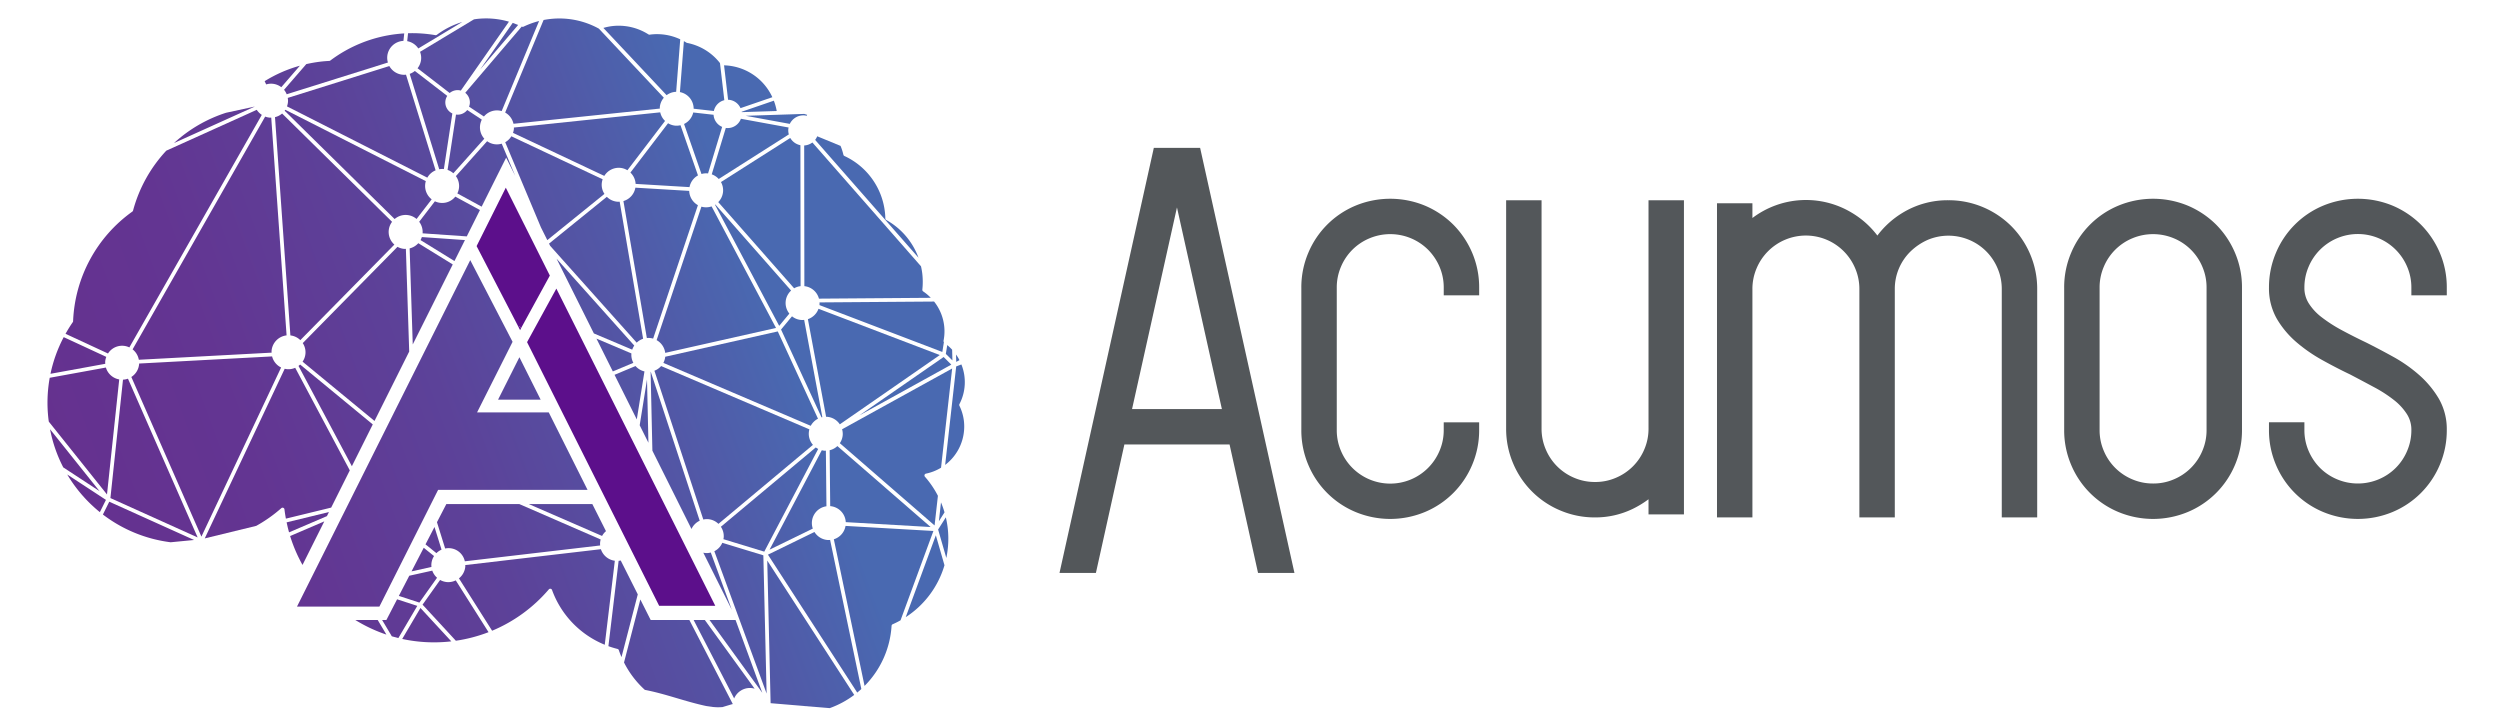 <svg id="Layer_1" data-name="Layer 1" xmlns="http://www.w3.org/2000/svg" xmlns:xlink="http://www.w3.org/1999/xlink" viewBox="-6.442 -0.941 418.08 120.64"><defs><style>.cls-1{fill:none;}.cls-2{fill:#53575a;}.cls-3{fill:#5c0f8b;}.cls-4{fill:url(#linear-gradient);}.cls-5{fill:url(#linear-gradient-2);}.cls-6{fill:url(#linear-gradient-3);}.cls-7{fill:url(#linear-gradient-4);}.cls-8{fill:url(#linear-gradient-5);}.cls-9{fill:url(#linear-gradient-6);}.cls-10{fill:url(#linear-gradient-7);}.cls-11{fill:url(#linear-gradient-8);}.cls-12{fill:url(#linear-gradient-9);}.cls-13{fill:url(#linear-gradient-10);}.cls-14{fill:url(#linear-gradient-11);}.cls-15{fill:url(#linear-gradient-12);}.cls-16{fill:url(#linear-gradient-13);}.cls-17{fill:url(#linear-gradient-14);}.cls-18{fill:url(#linear-gradient-15);}.cls-19{fill:url(#linear-gradient-16);}.cls-20{fill:url(#linear-gradient-17);}.cls-21{fill:url(#linear-gradient-18);}.cls-22{fill:url(#linear-gradient-19);}.cls-23{fill:url(#linear-gradient-20);}.cls-24{fill:url(#linear-gradient-21);}.cls-25{fill:url(#linear-gradient-22);}.cls-26{fill:url(#linear-gradient-23);}.cls-27{fill:url(#linear-gradient-24);}.cls-28{fill:url(#linear-gradient-25);}.cls-29{fill:url(#linear-gradient-26);}.cls-30{fill:url(#linear-gradient-27);}.cls-31{fill:url(#linear-gradient-28);}.cls-32{fill:url(#linear-gradient-29);}.cls-33{fill:url(#linear-gradient-30);}.cls-34{fill:url(#linear-gradient-31);}.cls-35{fill:url(#linear-gradient-32);}.cls-36{fill:url(#linear-gradient-33);}.cls-37{fill:url(#linear-gradient-34);}.cls-38{fill:url(#linear-gradient-35);}.cls-39{fill:url(#linear-gradient-36);}.cls-40{fill:url(#linear-gradient-37);}.cls-41{fill:url(#linear-gradient-38);}.cls-42{fill:url(#linear-gradient-39);}.cls-43{fill:url(#linear-gradient-40);}.cls-44{fill:url(#linear-gradient-41);}.cls-45{fill:url(#linear-gradient-42);}.cls-46{fill:url(#linear-gradient-43);}.cls-47{fill:url(#linear-gradient-44);}.cls-48{fill:url(#linear-gradient-45);}.cls-49{fill:url(#linear-gradient-46);}.cls-50{fill:url(#linear-gradient-47);}.cls-51{fill:url(#linear-gradient-48);}.cls-52{fill:url(#linear-gradient-49);}.cls-53{fill:url(#linear-gradient-50);}.cls-54{fill:url(#linear-gradient-51);}.cls-55{fill:url(#linear-gradient-52);}.cls-56{fill:url(#linear-gradient-53);}.cls-57{fill:url(#linear-gradient-54);}.cls-58{fill:url(#linear-gradient-55);}.cls-59{fill:url(#linear-gradient-56);}.cls-60{fill:url(#linear-gradient-57);}.cls-61{fill:url(#linear-gradient-58);}.cls-62{fill:url(#linear-gradient-59);}.cls-63{fill:url(#linear-gradient-60);}.cls-64{fill:url(#linear-gradient-61);}.cls-65{fill:url(#linear-gradient-62);}.cls-66{fill:url(#linear-gradient-63);}.cls-67{fill:url(#linear-gradient-64);}.cls-68{fill:url(#linear-gradient-65);}.cls-69{fill:url(#linear-gradient-66);}.cls-70{fill:url(#linear-gradient-67);}.cls-71{fill:url(#linear-gradient-68);}.cls-72{fill:url(#linear-gradient-69);}.cls-73{fill:url(#linear-gradient-70);}.cls-74{fill:url(#linear-gradient-71);}.cls-75{fill:url(#linear-gradient-72);}.cls-76{fill:url(#linear-gradient-73);}.cls-77{fill:url(#linear-gradient-74);}.cls-78{fill:url(#linear-gradient-75);}.cls-79{fill:url(#linear-gradient-76);}.cls-80{fill:url(#linear-gradient-77);}.cls-81{fill:url(#linear-gradient-78);}.cls-82{fill:url(#linear-gradient-79);}.cls-83{fill:url(#linear-gradient-80);}.cls-84{fill:url(#linear-gradient-81);}.cls-85{fill:url(#linear-gradient-82);}.cls-86{fill:url(#linear-gradient-83);}.cls-87{fill:url(#linear-gradient-84);}.cls-88{fill:url(#linear-gradient-85);}.cls-89{fill:url(#linear-gradient-86);}.cls-90{fill:url(#linear-gradient-87);}.cls-91{fill:url(#linear-gradient-88);}.cls-92{fill:url(#linear-gradient-89);}.cls-93{fill:url(#linear-gradient-90);}.cls-94{fill:url(#linear-gradient-91);}.cls-95{fill:url(#linear-gradient-92);}.cls-96{fill:url(#linear-gradient-93);}.cls-97{fill:url(#linear-gradient-94);}</style><linearGradient id="linear-gradient" x1="-3.591" y1="61.842" x2="136.999" y2="9.819" gradientUnits="userSpaceOnUse"><stop offset="0" stop-color="#65318f"/><stop offset="0.211" stop-color="#633592"/><stop offset="0.436" stop-color="#5c4299"/><stop offset="0.666" stop-color="#5257a6"/><stop offset="0.814" stop-color="#4969b1"/></linearGradient><linearGradient id="linear-gradient-2" x1="2.186" y1="77.455" x2="142.776" y2="25.432" xlink:href="#linear-gradient"/><linearGradient id="linear-gradient-3" x1="4.166" y1="82.805" x2="144.755" y2="30.782" xlink:href="#linear-gradient"/><linearGradient id="linear-gradient-4" x1="6.905" y1="90.207" x2="147.495" y2="38.185" xlink:href="#linear-gradient"/><linearGradient id="linear-gradient-5" x1="3.995" y1="82.344" x2="144.585" y2="30.321" xlink:href="#linear-gradient"/><linearGradient id="linear-gradient-6" x1="11.85" y1="103.571" x2="152.44" y2="51.549" xlink:href="#linear-gradient"/><linearGradient id="linear-gradient-7" x1="-11.858" y1="39.502" x2="128.732" y2="-12.52" xlink:href="#linear-gradient"/><linearGradient id="linear-gradient-8" x1="16.044" y1="114.905" x2="156.634" y2="62.882" xlink:href="#linear-gradient"/><linearGradient id="linear-gradient-9" x1="-3.016" y1="63.398" x2="137.574" y2="11.375" xlink:href="#linear-gradient"/><linearGradient id="linear-gradient-10" x1="-13.382" y1="35.382" x2="127.208" y2="-16.64" xlink:href="#linear-gradient"/><linearGradient id="linear-gradient-11" x1="-2.384" y1="65.105" x2="138.206" y2="13.083" xlink:href="#linear-gradient"/><linearGradient id="linear-gradient-12" x1="-13.823" y1="34.19" x2="126.766" y2="-17.833" xlink:href="#linear-gradient"/><linearGradient id="linear-gradient-13" x1="10.132" y1="98.928" x2="150.722" y2="46.906" xlink:href="#linear-gradient"/><linearGradient id="linear-gradient-14" x1="-7.389" y1="51.58" x2="133.201" y2="-0.443" xlink:href="#linear-gradient"/><linearGradient id="linear-gradient-15" x1="-9.188" y1="46.716" x2="131.402" y2="-5.306" xlink:href="#linear-gradient"/><linearGradient id="linear-gradient-16" x1="18.868" y1="122.538" x2="159.458" y2="70.515" xlink:href="#linear-gradient"/><linearGradient id="linear-gradient-17" x1="5.115" y1="85.371" x2="145.705" y2="33.349" xlink:href="#linear-gradient"/><linearGradient id="linear-gradient-18" x1="21.266" y1="129.018" x2="161.856" y2="76.995" xlink:href="#linear-gradient"/><linearGradient id="linear-gradient-19" x1="22.42" y1="132.136" x2="163.009" y2="80.113" xlink:href="#linear-gradient"/><linearGradient id="linear-gradient-20" x1="-2.251" y1="65.463" x2="138.339" y2="13.441" xlink:href="#linear-gradient"/><linearGradient id="linear-gradient-21" x1="24.272" y1="137.142" x2="164.862" y2="85.12" xlink:href="#linear-gradient"/><linearGradient id="linear-gradient-22" x1="19.331" y1="123.789" x2="159.921" y2="71.766" xlink:href="#linear-gradient"/><linearGradient id="linear-gradient-23" x1="18.732" y1="122.171" x2="159.322" y2="70.148" xlink:href="#linear-gradient"/><linearGradient id="linear-gradient-24" x1="4.806" y1="84.536" x2="145.396" y2="32.514" xlink:href="#linear-gradient"/><linearGradient id="linear-gradient-25" x1="11.507" y1="102.644" x2="152.097" y2="50.621" xlink:href="#linear-gradient"/><linearGradient id="linear-gradient-26" x1="25.539" y1="140.567" x2="166.129" y2="88.544" xlink:href="#linear-gradient"/><linearGradient id="linear-gradient-27" x1="5.683" y1="86.905" x2="146.273" y2="34.883" xlink:href="#linear-gradient"/><linearGradient id="linear-gradient-28" x1="14.808" y1="111.567" x2="155.398" y2="59.544" xlink:href="#linear-gradient"/><linearGradient id="linear-gradient-29" x1="11.792" y1="103.414" x2="152.382" y2="51.392" xlink:href="#linear-gradient"/><linearGradient id="linear-gradient-30" x1="17.971" y1="120.113" x2="158.561" y2="68.091" xlink:href="#linear-gradient"/><linearGradient id="linear-gradient-31" x1="18.41" y1="121.3" x2="159" y2="69.277" xlink:href="#linear-gradient"/><linearGradient id="linear-gradient-32" x1="17.316" y1="118.344" x2="157.906" y2="66.321" xlink:href="#linear-gradient"/><linearGradient id="linear-gradient-33" x1="3.558" y1="81.162" x2="144.148" y2="29.14" xlink:href="#linear-gradient"/><linearGradient id="linear-gradient-34" x1="-2.476" y1="64.857" x2="138.114" y2="12.835" xlink:href="#linear-gradient"/><linearGradient id="linear-gradient-35" x1="13.796" y1="108.832" x2="154.386" y2="56.809" xlink:href="#linear-gradient"/><linearGradient id="linear-gradient-36" x1="-5.146" y1="57.64" x2="135.444" y2="5.618" xlink:href="#linear-gradient"/><linearGradient id="linear-gradient-37" x1="-3.464" y1="62.186" x2="137.126" y2="10.163" xlink:href="#linear-gradient"/><linearGradient id="linear-gradient-38" x1="12.282" y1="104.74" x2="152.852" y2="52.724" xlink:href="#linear-gradient"/><linearGradient id="linear-gradient-39" x1="13.66" y1="108.462" x2="154.25" y2="56.44" xlink:href="#linear-gradient"/><linearGradient id="linear-gradient-40" x1="1.579" y1="75.813" x2="142.168" y2="23.791" xlink:href="#linear-gradient"/><linearGradient id="linear-gradient-41" x1="25.832" y1="141.357" x2="166.422" y2="89.335" xlink:href="#linear-gradient"/><linearGradient id="linear-gradient-42" x1="17.401" y1="118.574" x2="157.991" y2="66.551" xlink:href="#linear-gradient"/><linearGradient id="linear-gradient-43" x1="25.791" y1="141.247" x2="166.381" y2="89.225" xlink:href="#linear-gradient"/><linearGradient id="linear-gradient-44" x1="14.732" y1="111.359" x2="155.322" y2="59.337" xlink:href="#linear-gradient"/><linearGradient id="linear-gradient-45" x1="-0.008" y1="71.526" x2="140.582" y2="19.504" xlink:href="#linear-gradient"/><linearGradient id="linear-gradient-46" x1="7.133" y1="90.823" x2="147.723" y2="38.801" xlink:href="#linear-gradient"/><linearGradient id="linear-gradient-47" x1="-1.566" y1="67.315" x2="139.024" y2="15.292" xlink:href="#linear-gradient"/><linearGradient id="linear-gradient-48" x1="23.949" y1="136.27" x2="164.539" y2="84.247" xlink:href="#linear-gradient"/><linearGradient id="linear-gradient-49" x1="18.96" y1="122.785" x2="159.55" y2="70.763" xlink:href="#linear-gradient"/><linearGradient id="linear-gradient-50" x1="-6.153" y1="54.92" x2="134.437" y2="2.897" xlink:href="#linear-gradient"/><linearGradient id="linear-gradient-51" x1="21.724" y1="130.256" x2="162.314" y2="78.233" xlink:href="#linear-gradient"/><linearGradient id="linear-gradient-52" x1="-8.225" y1="49.32" x2="132.365" y2="-2.703" xlink:href="#linear-gradient"/><linearGradient id="linear-gradient-53" x1="-4.876" y1="58.37" x2="135.714" y2="6.347" xlink:href="#linear-gradient"/><linearGradient id="linear-gradient-54" x1="-8.751" y1="47.898" x2="131.839" y2="-4.124" xlink:href="#linear-gradient"/><linearGradient id="linear-gradient-55" x1="-10.316" y1="43.667" x2="130.273" y2="-8.355" xlink:href="#linear-gradient"/><linearGradient id="linear-gradient-56" x1="14.386" y1="110.425" x2="154.976" y2="58.402" xlink:href="#linear-gradient"/><linearGradient id="linear-gradient-57" x1="11.182" y1="101.767" x2="151.772" y2="49.744" xlink:href="#linear-gradient"/><linearGradient id="linear-gradient-58" x1="-11.963" y1="39.218" x2="128.627" y2="-12.805" xlink:href="#linear-gradient"/><linearGradient id="linear-gradient-59" x1="13.961" y1="109.275" x2="154.55" y2="57.253" xlink:href="#linear-gradient"/><linearGradient id="linear-gradient-60" x1="3.832" y1="81.904" x2="144.422" y2="29.881" xlink:href="#linear-gradient"/><linearGradient id="linear-gradient-61" x1="5.167" y1="85.51" x2="145.756" y2="33.487" xlink:href="#linear-gradient"/><linearGradient id="linear-gradient-62" x1="-6.156" y1="54.91" x2="134.434" y2="2.887" xlink:href="#linear-gradient"/><linearGradient id="linear-gradient-63" x1="19.918" y1="125.375" x2="160.508" y2="73.352" xlink:href="#linear-gradient"/><linearGradient id="linear-gradient-64" x1="0.947" y1="74.107" x2="141.537" y2="22.084" xlink:href="#linear-gradient"/><linearGradient id="linear-gradient-65" x1="28.431" y1="148.381" x2="169.021" y2="96.358" xlink:href="#linear-gradient"/><linearGradient id="linear-gradient-66" x1="-8.037" y1="49.828" x2="132.553" y2="-2.195" xlink:href="#linear-gradient"/><linearGradient id="linear-gradient-67" x1="7.035" y1="90.56" x2="147.625" y2="38.537" xlink:href="#linear-gradient"/><linearGradient id="linear-gradient-68" x1="-8.354" y1="48.971" x2="132.236" y2="-3.051" xlink:href="#linear-gradient"/><linearGradient id="linear-gradient-69" x1="17.243" y1="118.145" x2="157.833" y2="66.123" xlink:href="#linear-gradient"/><linearGradient id="linear-gradient-70" x1="-3.377" y1="62.421" x2="137.213" y2="10.398" xlink:href="#linear-gradient"/><linearGradient id="linear-gradient-71" x1="14.58" y1="110.949" x2="155.17" y2="58.927" xlink:href="#linear-gradient"/><linearGradient id="linear-gradient-72" x1="-14.368" y1="32.718" x2="126.222" y2="-19.305" xlink:href="#linear-gradient"/><linearGradient id="linear-gradient-73" x1="-13.952" y1="33.842" x2="126.638" y2="-18.18" xlink:href="#linear-gradient"/><linearGradient id="linear-gradient-74" x1="3.819" y1="81.867" x2="144.408" y2="29.844" xlink:href="#linear-gradient"/><linearGradient id="linear-gradient-75" x1="11.053" y1="101.418" x2="151.643" y2="49.396" xlink:href="#linear-gradient"/><linearGradient id="linear-gradient-76" x1="2.93" y1="79.465" x2="143.52" y2="27.442" xlink:href="#linear-gradient"/><linearGradient id="linear-gradient-77" x1="-4.772" y1="58.652" x2="135.818" y2="6.63" xlink:href="#linear-gradient"/><linearGradient id="linear-gradient-78" x1="-6.193" y1="54.81" x2="134.397" y2="2.787" xlink:href="#linear-gradient"/><linearGradient id="linear-gradient-79" x1="4.159" y1="82.786" x2="144.749" y2="30.763" xlink:href="#linear-gradient"/><linearGradient id="linear-gradient-80" x1="2.835" y1="79.21" x2="143.425" y2="27.187" xlink:href="#linear-gradient"/><linearGradient id="linear-gradient-81" x1="-9.669" y1="45.418" x2="130.921" y2="-6.604" xlink:href="#linear-gradient"/><linearGradient id="linear-gradient-82" x1="3.193" y1="80.177" x2="143.783" y2="28.155" xlink:href="#linear-gradient"/><linearGradient id="linear-gradient-83" x1="-1.989" y1="66.173" x2="138.601" y2="14.15" xlink:href="#linear-gradient"/><linearGradient id="linear-gradient-84" x1="5.058" y1="85.216" x2="145.648" y2="33.194" xlink:href="#linear-gradient"/><linearGradient id="linear-gradient-85" x1="15.322" y1="112.954" x2="155.912" y2="60.932" xlink:href="#linear-gradient"/><linearGradient id="linear-gradient-86" x1="9.82" y1="98.085" x2="150.41" y2="46.063" xlink:href="#linear-gradient"/><linearGradient id="linear-gradient-87" x1="13.742" y1="108.686" x2="154.332" y2="56.663" xlink:href="#linear-gradient"/><linearGradient id="linear-gradient-88" x1="14.232" y1="110.01" x2="154.822" y2="57.987" xlink:href="#linear-gradient"/><linearGradient id="linear-gradient-89" x1="7.774" y1="92.557" x2="148.364" y2="40.534" xlink:href="#linear-gradient"/><linearGradient id="linear-gradient-90" x1="25.889" y1="141.512" x2="166.479" y2="89.489" xlink:href="#linear-gradient"/><linearGradient id="linear-gradient-91" x1="26.178" y1="142.293" x2="166.768" y2="90.271" xlink:href="#linear-gradient"/><linearGradient id="linear-gradient-92" x1="24.934" y1="138.931" x2="165.524" y2="86.908" xlink:href="#linear-gradient"/><linearGradient id="linear-gradient-93" x1="30.156" y1="153.042" x2="170.745" y2="101.019" xlink:href="#linear-gradient"/><linearGradient id="linear-gradient-94" x1="26.24" y1="142.46" x2="166.83" y2="90.437" xlink:href="#linear-gradient"/></defs><title>acumos</title><path class="cls-1" d="M357.112,38.92a9.003,9.003,0,0,0-6.981,0,8.849,8.849,0,0,0-4.751,4.751,8.75,8.75,0,0,0-.703,3.489V70.971a8.732,8.732,0,0,0,.704,3.491,8.871,8.871,0,0,0,4.75,4.75,8.702,8.702,0,0,0,3.49.704,8.605,8.605,0,0,0,3.49-.704,8.861,8.861,0,0,0,4.749-4.751,8.719,8.719,0,0,0,.705-3.49V47.159a8.74,8.74,0,0,0-.705-3.491,8.839,8.839,0,0,0-4.749-4.749Z"/><polygon class="cls-1" points="182.874 67.2 197.896 67.2 190.384 33.484 182.874 67.2"/><path class="cls-2" d="M190.809,23.792H186.513l-15.772,71.078h6.088l4.762-21.482h17.588l4.762,21.482h6.088l-15.772-71.078Zm-7.935,43.673L190.384,33.75l7.512,33.715Z"/><path class="cls-2" d="M236.59,36.62a14.955,14.955,0,0,0-4.712-3.161,15.191,15.191,0,0,0-11.654,0,14.693,14.693,0,0,0-7.873,7.873,14.72,14.72,0,0,0-1.168,5.827V70.971a14.715,14.715,0,0,0,1.168,5.829,14.697,14.697,0,0,0,7.872,7.871,15.105,15.105,0,0,0,11.656,0,14.692,14.692,0,0,0,7.872-7.871,14.702,14.702,0,0,0,1.168-5.829V69.681H234.995v1.29a8.735,8.735,0,0,1-.704,3.49,8.94,8.94,0,0,1-16.48.001,8.738,8.738,0,0,1-.703-3.491V47.159a8.745,8.745,0,0,1,.703-3.489,8.858,8.858,0,0,1,4.751-4.75,8.98,8.98,0,0,1,9.823,1.906,9.14,9.14,0,0,1,1.907,2.842,8.754,8.754,0,0,1,.705,3.491v1.29h5.924V47.159a14.701,14.701,0,0,0-1.168-5.827A14.978,14.978,0,0,0,236.59,36.62Z"/><path class="cls-2" d="M269.244,70.718a8.735,8.735,0,0,1-.704,3.49A8.865,8.865,0,0,1,263.791,78.959a8.617,8.617,0,0,1-3.491.704,8.716,8.716,0,0,1-3.49-.703,8.867,8.867,0,0,1-4.751-4.751,8.738,8.738,0,0,1-.703-3.491v-38.173h-5.924v38.173a14.697,14.697,0,0,0,1.168,5.829,14.692,14.692,0,0,0,7.872,7.871,14.696,14.696,0,0,0,5.827,1.17,14.303,14.303,0,0,0,6.234-1.394,16.271,16.271,0,0,0,2.71-1.644v2.531h5.924V32.545h-5.924Z"/><path class="cls-2" d="M329.912,36.875a14.934,14.934,0,0,0-4.711-3.162A14.731,14.731,0,0,0,319.374,32.545a14.445,14.445,0,0,0-7.666,2.115,14.939,14.939,0,0,0-4.193,3.791,14.893,14.893,0,0,0-4.245-3.796,14.839,14.839,0,0,0-16.652.862V33.052H280.694V85.587h5.924V47.413a8.737,8.737,0,0,1,.703-3.49,8.939,8.939,0,0,1,16.479-.001,8.765,8.765,0,0,1,.705,3.492V85.587h5.924V47.413a8.745,8.745,0,0,1,2.648-6.318,9.89,9.89,0,0,1,2.869-1.927,8.923,8.923,0,0,1,6.918.005A8.844,8.844,0,0,1,327.613,43.922a8.74,8.74,0,0,1,.705,3.491V85.587h5.924V47.413a14.686,14.686,0,0,0-1.169-5.827A14.894,14.894,0,0,0,329.912,36.875Z"/><path class="cls-2" d="M364.161,36.62a14.966,14.966,0,0,0-4.712-3.161,15.191,15.191,0,0,0-11.654,0,14.674,14.674,0,0,0-7.872,7.872,14.686,14.686,0,0,0-1.169,5.827V70.971a14.687,14.687,0,0,0,1.169,5.829,14.688,14.688,0,0,0,7.871,7.871,15.106,15.106,0,0,0,11.656,0,14.689,14.689,0,0,0,7.871-7.87,14.692,14.692,0,0,0,1.169-5.83V47.159a14.686,14.686,0,0,0-1.169-5.827A14.965,14.965,0,0,0,364.161,36.62Zm-1.595,10.539V70.971a8.719,8.719,0,0,1-.705,3.49,8.861,8.861,0,0,1-4.749,4.751,8.605,8.605,0,0,1-3.49.704,8.702,8.702,0,0,1-3.49-.704,8.871,8.871,0,0,1-4.75-4.75,8.732,8.732,0,0,1-.704-3.491V47.159a8.75,8.75,0,0,1,.703-3.489,8.849,8.849,0,0,1,4.751-4.751,9.003,9.003,0,0,1,6.981,0,8.839,8.839,0,0,1,4.749,4.749A8.74,8.74,0,0,1,362.566,47.159Z"/><path class="cls-2" d="M398.408,36.619a14.982,14.982,0,0,0-4.711-3.161,15.205,15.205,0,0,0-11.652.001,14.674,14.674,0,0,0-7.872,7.872,14.686,14.686,0,0,0-1.169,5.827,10.219,10.219,0,0,0,1.344,5.266,15.509,15.509,0,0,0,3.259,3.869A25.925,25.925,0,0,0,381.925,59.28c1.551.862,3.125,1.676,4.637,2.395q2.12,1.114,4.092,2.173a22.022,22.022,0,0,1,3.301,2.151,9.437,9.437,0,0,1,2.143,2.359,4.824,4.824,0,0,1,.718,2.612,8.719,8.719,0,0,1-.705,3.49,8.835,8.835,0,0,1-4.749,4.75,8.987,8.987,0,0,1-9.824-1.904,9.131,9.131,0,0,1-1.907-2.845,8.732,8.732,0,0,1-.704-3.491V69.68h-5.924v1.29a14.676,14.676,0,0,0,1.169,5.828,14.684,14.684,0,0,0,7.871,7.872,15.106,15.106,0,0,0,11.656,0,14.691,14.691,0,0,0,7.87-7.871,14.701,14.701,0,0,0,1.17-5.829,10.214,10.214,0,0,0-1.345-5.264,16.371,16.371,0,0,0-3.243-3.907,24.304,24.304,0,0,0-4.335-3.053c-1.524-.845-3.057-1.654-4.556-2.405l-.024-.011c-1.398-.666-2.76-1.356-4.047-2.049a24.49,24.49,0,0,1-3.368-2.164,8.988,8.988,0,0,1-2.175-2.347,4.79,4.79,0,0,1-.718-2.612,8.742,8.742,0,0,1,.704-3.49,8.94,8.94,0,0,1,16.479-.001,8.745,8.745,0,0,1,.705,3.492v1.29h5.924V47.158a14.695,14.695,0,0,0-1.17-5.827A14.947,14.947,0,0,0,398.408,36.619Z"/><polygon class="cls-3" points="109.187 92.408 108.665 91.365 107.725 89.488 106.565 87.171 101.146 76.359 100.556 75.179 100.121 74.313 99.704 73.477 99.096 72.268 86.599 47.321 82.286 55.205 81.701 56.276 81.741 56.357 82.106 57.087 82.483 57.837 86.519 65.894 87.02 66.895 87.436 67.725 87.522 67.896 87.679 68.211 94.008 80.843 94.305 81.435 94.509 81.844 94.722 82.267 95.011 82.845 97.662 88.136 98.23 89.269 98.69 90.188 98.945 90.698 100.138 93.078 101.635 96.067 103.789 100.367 104.753 100.367 105.424 100.367 109.525 100.367 110.104 100.367 113.174 100.367 111.624 97.271 109.187 92.408"/><polygon class="cls-3" points="84.817 43.764 83.792 41.718 78.144 30.444 77.605 31.523 77.024 32.684 76.894 32.944 76.575 33.583 74.397 37.938 73.26 40.213 80.3 53.801 80.46 53.603 80.7 53.933 85.509 45.144 84.817 43.764"/><polygon class="cls-3" points="80.3 53.801 80.298 53.804 80.534 54.276 80.7 53.933 80.46 53.603 80.3 53.801"/><path class="cls-4" d="M11.163,59.899a2.581,2.581,0,0,1-.009-.404,2.742,2.742,0,0,1,.18-.754l-7.122-3.302A23.504,23.504,0,0,0,2.001,61.57l6.885-1.255Z"/><path class="cls-5" d="M10.198,81.194l-7.984-9.992-.284-.357a23.404,23.404,0,0,0,2.208,6.377l.979.641Z"/><path class="cls-6" d="M4.802,78.411a23.74,23.74,0,0,0,5.455,6.297l.303-.61.716-1.442Z"/><polygon class="cls-7" points="83.972 65.895 80.418 58.8 76.85 65.895 83.972 65.895"/><polygon class="cls-8" points="80.7 53.933 80.7 53.933 80.663 54.001 80.7 53.933"/><path class="cls-9" d="M131.08,68.827l-3.04-16.271a2.722,2.722,0,0,1-2.033-.601l-1.832,2.212,4.087,8.871,2.68,5.817C130.988,68.846,131.033,68.836,131.08,68.827Z"/><path class="cls-10" d="M73.862,10.671l6.34-7.436c-.307-.134-.605-.248-.901-.352L75.999,7.61Z"/><path class="cls-11" d="M63.691,99.831l.801-1.128L66.646,95.676a2.844,2.844,0,0,1-.797-1.189l-3.847.854L60.257,98.715Z"/><path class="cls-12" d="M117.595,17.812l2.222-.071,3.633-.116a9.389,9.389,0,0,0-.48-1.728l-5.389,1.852C117.584,17.772,117.593,17.791,117.595,17.812Z"/><path class="cls-13" d="M31.373,17.914a23.487,23.487,0,0,0-8.717,5.068l13.528-6.11Z"/><path class="cls-14" d="M123.845,19.448l1.792.328a2.524,2.524,0,0,1,2.472-1.419,2.664,2.664,0,0,1,.352.065l.083-.156c-.168-.057-.335-.11-.506-.156l-9.788.314Z"/><path class="cls-15" d="M63.512,7.164l7.351-4.427a13.729,13.729,0,0,0-4.25,2.142.315.315,0,0,1-.243.059A22.85,22.85,0,0,0,61.798,4.617l-.142,1.325A2.825,2.825,0,0,1,63.512,7.164Z"/><path class="cls-16" d="M41.491,86.413c.116.567.253,1.127.404,1.673L48.228,85.374l.343-.687Z"/><path class="cls-17" d="M73.524,23.399l1.026-1.145a2.827,2.827,0,0,1-.719-2.12,2.864,2.864,0,0,1,.303-1.064l-1.676-1.111-.764-.503a2.053,2.053,0,0,1-1.777.775c-.036-.002-.069-.014-.102-.018l-1.409,9.261a2.823,2.823,0,0,1,.964.564Z"/><path class="cls-18" d="M62.937,10.927a2.81,2.81,0,0,1-.865.485l2.028,6.551L67.01,27.365a2.754,2.754,0,0,1,.714-.043c.021.001.043.009.064.012l1.416-9.3a2.051,2.051,0,0,1-1.168-2.014,2.02,2.02,0,0,1,.317-.922Z"/><path class="cls-19" d="M131.766,83.725l-.043-4.243-.052-5.056c-.083,0-.163.012-.248.005a2.664,2.664,0,0,1-.435-.08l-5.737,10.923-3,5.708,7.233-3.527a2.832,2.832,0,0,1,2.281-3.73Z"/><path class="cls-20" d="M113.185,33.26c-.019.013-.035.027-.054.039l6.789,12.815,3.943,7.44,1.699-2.053a2.814,2.814,0,0,1,.293-3.85Z"/><path class="cls-21" d="M97.012,92.851l-1.709,14.267a15.464,15.464,0,0,0,1.52.463.312.312,0,0,1,.224.206c.125.376.274.761.447,1.161L99.267,102.11l.948-3.654-2.853-5.667A2.79,2.79,0,0,1,97.012,92.851Z"/><path class="cls-22" d="M150.567,86.233l.499-.787.447-.707a16.254,16.254,0,0,0-.591-1.669Z"/><path class="cls-23" d="M106.503,20.074a2.826,2.826,0,0,1-1.224-.404l-4.474,5.862L98.984,27.917a2.84,2.84,0,0,1,.87,1.896l8.389.502.622.037a2.841,2.841,0,0,1,1.418-1.957l-.792-2.269-2.132-6.127A2.78,2.78,0,0,1,106.503,20.074Z"/><path class="cls-24" d="M114.35,89.833a2.85,2.85,0,0,1-1.331,1.409l.752,2.045,7.989,21.76-.546-23.122Z"/><path class="cls-25" d="M96.377,92.835a2.847,2.847,0,0,1-2.331-1.933L82.575,92.244,71.366,93.556c0,.08.009.158.005.241a2.835,2.835,0,0,1-1.061,1.983l5.545,8.758a25.293,25.293,0,0,0,9.483-6.914.305.305,0,0,1,.265-.109.123.123,0,0,1,.031.002.316.316,0,0,1,.241.203,15.648,15.648,0,0,0,8.817,9.162l.927-7.717Z"/><path class="cls-26" d="M116.291,89.764l5.075,1.548,1.978-3.768,7.042-13.407a2.933,2.933,0,0,1-.402-.253l-2.955,2.468-12.918,10.797a2.816,2.816,0,0,1,.475,1.789c-.009.099-.035.191-.054.288Z"/><path class="cls-27" d="M43.751,60.024a2.53,2.53,0,0,1-.276.227l8.927,16.775,3.494-6.989Z"/><path class="cls-28" d="M42.075,88.701a25.089,25.089,0,0,0,2.073,4.833L47.79,86.25Z"/><path class="cls-29" d="M145.024,102.268a15.577,15.577,0,0,0,6.481-8.682L150.061,88.575Z"/><path class="cls-30" d="M51.556,76.783,42.924,60.565a2.777,2.777,0,0,1-1.347.234,2.517,2.517,0,0,1-.407-.073L27.799,89.098,36.407,87.001a23.525,23.525,0,0,0,4.2-2.964.317.317,0,0,1,.522.201c.057.477.135.988.239,1.553l2.926-.712L48.942,83.946l3.113-6.226Z"/><polygon class="cls-31" points="148.009 62.598 152.647 60.036 151.361 58.764 148.872 60.488 137.269 68.527 148.009 62.598"/><path class="cls-32" d="M129.14,70.271a2.847,2.847,0,0,1,1.213-1.191l-6.727-14.596-18.822,4.235a2.8,2.8,0,0,1-.312,1.029l11.75,5.016Z"/><path class="cls-33" d="M68.305,96.402a2.847,2.847,0,0,1-1.146-.355L65.901,97.817l-1.678,2.361L69.792,106.211a25.382,25.382,0,0,0,5.465-1.432l-5.484-8.665A2.798,2.798,0,0,1,68.305,96.402Z"/><path class="cls-34" d="M62.306,103.391l-1.484,2.522a25.233,25.233,0,0,0,8.207.402l-5.158-5.583Z"/><path class="cls-35" d="M57.459,102.739l1.623,2.73c.362.106.726.206,1.094.295l3.167-5.382-3.075-1-.305-.099-1.787,3.456Z"/><path class="cls-36" d="M39.061,58.662,16.819,59.854c-.002.033.005.066.002.099a2.828,2.828,0,0,1-1.3,2.149L25.6,85.067l1.64,3.732,13.327-28.282A2.837,2.837,0,0,1,39.061,58.662Z"/><path class="cls-37" d="M112.889,18.252l-3.399-.383a2.829,2.829,0,0,1-1.536,1.924l2.584,7.422.331.945a2.787,2.787,0,0,1,1.004-.109c.033.002.061.014.092.017l2.361-7.788A2.362,2.362,0,0,1,112.889,18.252Z"/><path class="cls-38" d="M66.542,91.561a2.836,2.836,0,0,1,.856-.584l-1.179-3.79L64.716,90.093Z"/><path class="cls-39" d="M79.727,28.482,78.174,24.778l-.712-1.694a2.76,2.76,0,0,1-2.439-.412l-4.81,5.375-.416.466a2.819,2.819,0,0,1,.529,1.872,2.776,2.776,0,0,1-.286,1.019l1.109.605,2.954,1.611,4.098-8.196Z"/><path class="cls-40" d="M92.337,33.349l2.304-1.865a2.722,2.722,0,0,1-.298-2.438l-9.755-4.597L79.072,21.849a2.824,2.824,0,0,1-1.026.995l5.973,14.238,1.065,2.133Z"/><path class="cls-41" d="M134.002,70.02l9.176-6.356,7.543-5.229-20.283-7.738a2.847,2.847,0,0,1-1.775,1.736l3.049,16.331c.059.002.113-.007.173-.002A2.826,2.826,0,0,1,134.002,70.02Z"/><path class="cls-42" d="M110.573,86.138,102.385,61.223c-.007,0-.014.005-.023.005l.296,13.199,6.537,13.098A2.861,2.861,0,0,1,110.573,86.138Z"/><path class="cls-43" d="M61.633,46.828,61.434,40.677c-.09.001-.177.012-.267.005A2.794,2.794,0,0,1,60.03,40.335L44.186,56.434a2.768,2.768,0,0,1-.028,3.108l4.385,3.614,7.644,6.3L61.99,57.848Z"/><path class="cls-44" d="M149.654,87.854l-14.695-.846a2.834,2.834,0,0,1-1.957,2.236l2.172,10.365,2.966,14.159a15.62,15.62,0,0,0,4.517-10.048.314.314,0,0,1,.184-.267l.099-.042c.142-.066.286-.132.428-.201.267-.13.532-.27.79-.418l1.047-2.848Z"/><path class="cls-45" d="M154.004,66.914a.315.315,0,0,1,.005-.283,7.94,7.94,0,0,0,.324-6.623l-.669.253-.201.078-1.844,16.468a8.063,8.063,0,0,0,3.137-7.335A7.895,7.895,0,0,0,154.004,66.914Z"/><path class="cls-46" d="M131.943,89.363a2.839,2.839,0,0,1-2.182-1.34l-2.905,1.416-4.874,2.378L124.845,96.239l12.069,18.642c.236-.194.466-.392.688-.598L132.378,89.355A2.986,2.986,0,0,1,131.943,89.363Z"/><path class="cls-47" d="M66.632,86.387l1.37,4.401a2.774,2.774,0,0,1,3.29,2.139l19.734-2.309,2.898-.34a2.679,2.679,0,0,1-.009-.48,2.881,2.881,0,0,1,.095-.52l-13.614-5.926H68.202Z"/><path class="cls-48" d="M68.137,42.581l-4.624-2.853a2.844,2.844,0,0,1-1.451.871l.369,11.366.153,4.694,6.688-13.377Z"/><path class="cls-49" d="M99.475,59.738a2.816,2.816,0,0,1-.326-1.553c0-.007.005-.013.005-.02l-5.849-2.477,2.738,5.485Z"/><path class="cls-50" d="M117.461,18.922a2.367,2.367,0,0,1-2.409,1.548c-.04-.004-.075-.016-.116-.021l-2.352,7.766a2.822,2.822,0,0,1,1.168.778l6.807-4.33,4.917-3.127a2.492,2.492,0,0,1-.09-.863,2.42,2.42,0,0,1,.052-.291Z"/><path class="cls-51" d="M150.441,87.613l1.371,4.756a15.548,15.548,0,0,0-.08-6.796Z"/><path class="cls-52" d="M152.789,60.684,134.382,70.843a2.836,2.836,0,0,1,.104.986,2.806,2.806,0,0,1-.482,1.345L144.745,82.498l5.106,4.434.213-1.901.343-3.056a15.675,15.675,0,0,0-2.172-3.191.316.316,0,0,1,.175-.518,7.937,7.937,0,0,0,2.522-.993l.917-8.202Z"/><path class="cls-53" d="M109.559,17.24l3.378.38a2.364,2.364,0,0,1,1.751-1.805l-.726-6.206a9.206,9.206,0,0,0-5.5-3.374.332.332,0,0,1-.109-.044c-.139-.087-.283-.172-.428-.252l-.662,8.522A2.826,2.826,0,0,1,109.559,17.24Z"/><path class="cls-54" d="M112.424,91.457a2.489,2.489,0,0,1-1.253.028l4.78,9.577Z"/><path class="cls-55" d="M105.035,14.976a2.82,2.82,0,0,1,1.598-.563l.317-4.061.366-4.718a9.14,9.14,0,0,0-4.95-.801c-.002,0-.146.024-.154.026a.302.302,0,0,1-.21-.047,9.279,9.279,0,0,0-6.044-1.392,9.137,9.137,0,0,0-1.496.31l3.64,3.872Z"/><path class="cls-56" d="M115.437,15.746a2.363,2.363,0,0,1,1.96,1.397l2.255-.774L122.72,15.315a9.165,9.165,0,0,0-8.077-5.33l.674,5.764C115.357,15.75,115.397,15.742,115.437,15.746Z"/><path class="cls-57" d="M78.037,17.88a2.847,2.847,0,0,1,1.392,1.878l6.377-.663,18.097-1.879c0-.068-.009-.136-.005-.206a2.825,2.825,0,0,1,.674-1.607L93.706,3.847a13.704,13.704,0,0,0-8.212-1.605c-.333.039-.681.095-1.031.161L78.578,16.576Z"/><path class="cls-58" d="M72.13,16.351a2.095,2.095,0,0,1-.13.548l2.487,1.645a2.832,2.832,0,0,1,2.406-1.014,2.906,2.906,0,0,1,.562.104L82.362,5.816l1.347-3.243a13.674,13.674,0,0,0-2.595.944.325.325,0,0,1-.276,0,.318.318,0,0,0-.031-.014L71.361,14.579A2.059,2.059,0,0,1,72.13,16.351Z"/><path class="cls-59" d="M153.472,59.582l.539-.3a7.56,7.56,0,0,0-.574-.934l.005.173Z"/><path class="cls-60" d="M130.603,49.633a2.508,2.508,0,0,1,.007.328c-.002.04-.017.078-.021.117l.366.139,20.191,7.702.031-.195.232-1.447a.32.32,0,0,1-.064-.219,7.988,7.988,0,0,0-1.577-6.57l-18.881.141Z"/><path class="cls-61" d="M63.984,8.953a2.833,2.833,0,0,1-.598,1.522l5.375,4.141a2.047,2.047,0,0,1,1.487-.478,2.022,2.022,0,0,1,.373.069L78.67,2.684a13.698,13.698,0,0,0-5.423-.45c-.113.013-.222.032-.331.048l-.094.014-9.02,5.429A2.804,2.804,0,0,1,63.984,8.953Z"/><path class="cls-62" d="M152.807,58.37l-.021-.83a8.564,8.564,0,0,0-.818-.774l-.236,1.477,1.099,1.088Z"/><path class="cls-63" d="M147.158,42.155a11.897,11.897,0,0,0-5.38-6.301.324.324,0,0,1-.163-.268c-.007-.355-.031-.713-.073-1.071A11.779,11.779,0,0,0,134.775,25.149a.316.316,0,0,1-.175-.215,9.249,9.249,0,0,0-.475-1.477l-.057-.024-3.846-1.584a2.485,2.485,0,0,1-.345.605l6.857,7.819Z"/><path class="cls-64" d="M128.067,41.428l.007,5.485a2.836,2.836,0,0,1,2.439,2.09l18.702-.141a7.84,7.84,0,0,0-1.274-1.069.322.322,0,0,1-.139-.298,11.956,11.956,0,0,0-.007-2.664c-.047-.394-.118-.799-.215-1.236l-1.376-1.57L129.416,22.887a2.511,2.511,0,0,1-1.373.501Z"/><path class="cls-65" d="M43.782,55.943,59.512,39.961a2.805,2.805,0,0,1-.387-3.806L40.737,18.046a2.834,2.834,0,0,1-1.191.603l1.447,20.511,1.127,15.991A2.808,2.808,0,0,1,43.782,55.943Z"/><path class="cls-66" d="M132.402,83.701a2.834,2.834,0,0,1,2.595,2.676l14.194.818-11.067-9.608-4.529-3.931a2.805,2.805,0,0,1-1.293.695l.094,9.351Z"/><path class="cls-67" d="M12.482,72.044l1.014-9.533a2.833,2.833,0,0,1-2.229-1.988L1.871,62.237a23.523,23.523,0,0,0-.213,6.888c.012.111.031.222.045.331l.019.118,9.729,12.175Z"/><path class="cls-68" d="M112.75,117.287c-.169-.012-.339-.014-.509-.027A4.265,4.265,0,0,0,112.75,117.287Z"/><path class="cls-69" d="M11.619,58.177a2.788,2.788,0,0,1,3.572-1.019L37.341,18.269a2.852,2.852,0,0,1-.844-.846l-7.049,3.184-8.079,3.648A23.668,23.668,0,0,0,15.81,34.268a.317.317,0,0,1-.121.177A23.684,23.684,0,0,0,5.783,52.77a.265.265,0,0,1-.057.168c-.421.608-.827,1.26-1.21,1.945l6.77,3.139Z"/><path class="cls-70" d="M11.829,82.959l-.153.312-.91,1.834A23.485,23.485,0,0,0,22.102,89.743l.458-.045,3.458-.336L21.119,87.152Z"/><path class="cls-71" d="M61.626,35.015a2.82,2.82,0,0,1,1.596.663l2.524-3.285A2.836,2.836,0,0,1,64.66,29.926a2.881,2.881,0,0,1,.106-.576L41.269,17.417c-.035.054-.068.109-.106.161L59.552,35.689A2.827,2.827,0,0,1,61.626,35.015Z"/><path class="cls-72" d="M58.177,105.185l-1.454-2.446H52.97A25.343,25.343,0,0,0,58.177,105.185Z"/><path class="cls-73" d="M69.702,31.94a2.802,2.802,0,0,1-3.413.781L63.658,36.147a2.816,2.816,0,0,1,.572,1.931l7.387.514,2.203-4.407Z"/><path class="cls-74" d="M65.712,93.87a2.674,2.674,0,0,1-.01-.534,2.814,2.814,0,0,1,.442-1.284l-1.725-1.387L62.379,94.611Z"/><path class="cls-75" d="M39.111,13.063a2.822,2.822,0,0,1,1.489.577l3.11-3.592a22.622,22.622,0,0,0-5.895,2.586l.258.544A2.785,2.785,0,0,1,39.111,13.063Z"/><path class="cls-76" d="M41.501,14.824l8.308-2.605,8.621-2.704a2.773,2.773,0,0,1-.111-1.021A2.834,2.834,0,0,1,61.025,5.898l.132-1.252c-.428.026-.867.064-1.305.116a22.798,22.798,0,0,0-11.055,4.421.296.296,0,0,1-.17.063c-.482.026-.96.061-1.442.118a23.533,23.533,0,0,0-2.406.416l-3.72,4.295A2.805,2.805,0,0,1,41.501,14.824Z"/><path class="cls-77" d="M14.959,62.388a2.811,2.811,0,0,1-.832.163l-.371,3.491L12.023,82.352l5.03,2.271,9.557,4.312L17.497,68.174Z"/><polygon class="cls-78" points="101.759 62.52 100.535 70.175 101.996 73.101 101.759 62.52"/><path class="cls-79" d="M101.73,55.59a2.759,2.759,0,0,1,.482-.009,2.795,2.795,0,0,1,.57.106l6.737-20.07.754-2.247a2.838,2.838,0,0,1-1.458-2.388l-9.001-.539a2.834,2.834,0,0,1-2,2.24l.745,4.356Z"/><path class="cls-80" d="M94.618,28.475a2.83,2.83,0,0,1,2.638-1.347,2.763,2.763,0,0,1,1.224.404l6.295-8.249a2.827,2.827,0,0,1-.806-1.437l-24.476,2.541a2.035,2.035,0,0,1,.005.207,2.737,2.737,0,0,1-.151.685Z"/><path class="cls-81" d="M41.484,55.145,38.917,18.726c-.087.001-.175.013-.265.006a2.784,2.784,0,0,1-.747-.177L15.732,57.484a2.848,2.848,0,0,1,1.043,1.739L33.67,58.318l5.309-.285c-.002-.098-.014-.195-.007-.296A2.844,2.844,0,0,1,41.484,55.145Z"/><path class="cls-82" d="M99.286,57.535a2.843,2.843,0,0,1,.341-.685l-.31-.347L86.633,42.319l6.238,12.499Z"/><path class="cls-83" d="M99.74,56.03l.295.331a2.826,2.826,0,0,1,1.073-.65L97.187,32.786a2.647,2.647,0,0,1-.39.007,2.81,2.81,0,0,1-1.756-.82l-9.667,7.824.187.375Z"/><path class="cls-84" d="M58.668,10.104l-16.99,5.328a2.852,2.852,0,0,1,.038.697,2.897,2.897,0,0,1-.166.72L65.02,28.768a2.849,2.849,0,0,1,1.385-1.224L64.528,21.48,61.453,11.548a2.748,2.748,0,0,1-.532.011A2.839,2.839,0,0,1,58.668,10.104Z"/><path class="cls-85" d="M125.715,22.132l-11.589,7.372a2.809,2.809,0,0,1-.454,3.353l8.188,9.299,4.503,5.115a2.835,2.835,0,0,1,1.08-.36l-.031-23.57A2.521,2.521,0,0,1,125.715,22.132Z"/><path class="cls-86" d="M64.103,38.704a2.891,2.891,0,0,1-.217.508l5.672,3.501,1.754-3.508Z"/><path class="cls-87" d="M111.412,33.72a2.888,2.888,0,0,1-.555-.102l-2.801,8.35L103.366,55.939a2.848,2.848,0,0,1,1.439,2.132l18.527-4.169-4.633-8.743-6.139-11.583A2.818,2.818,0,0,1,111.412,33.72Z"/><path class="cls-88" d="M81.979,83.351l12.096,5.264.17.073a2.851,2.851,0,0,1,.651-.802l-2.283-4.536Z"/><path class="cls-89" d="M101.333,61.171a2.827,2.827,0,0,1-1.496-.898L96.326,61.74l3.724,7.461Z"/><path class="cls-90" d="M111.173,85.942a2.78,2.78,0,0,1,.808-.064,2.81,2.81,0,0,1,1.723.787l9.585-8.011,6.219-5.198a2.836,2.836,0,0,1-.688-2.09,2.729,2.729,0,0,1,.092-.506L104.12,60.275a2.833,2.833,0,0,1-1.123.782L108.673,78.331Z"/><path class="cls-91" d="M45.874,96.231a25.309,25.309,0,0,0,2.73,3.13l4.021-2.281-2.423-.305Z"/><polygon class="cls-92" points="58.468 97.593 58.713 97.105 59.266 96.007 59.579 95.384 62.713 89.152 62.963 88.657 65.387 83.837 65.738 83.139 65.82 82.976 66.323 81.976 66.826 80.976 66.83 80.976 67.947 80.976 69.067 80.976 69.375 80.976 69.963 80.976 71.32 80.976 87.724 80.976 91.506 80.976 91.813 80.976 85.935 69.239 85.777 68.925 85.328 68.028 85.02 68.028 75.887 68.028 75.58 68.028 74.458 68.028 73.345 68.028 73.338 68.028 73.842 67.028 74.345 66.027 78.119 58.526 79.277 56.222 78.797 55.296 72.198 42.559 72.198 42.559 70.171 46.614 70.025 46.903 68.745 49.463 68.635 49.685 61.847 63.261 60.464 66.027 59.963 67.028 59.463 68.028 57.332 72.29 57.143 72.668 57.143 72.668 56.819 73.316 54.298 78.358 54.076 78.804 53.361 80.232 52.989 80.976 52.489 81.976 51.99 82.976 50.971 85.013 50.634 85.683 50.317 86.319 50.298 86.357 49.498 87.959 47.216 92.522 43.227 100.499 53.863 100.499 57.005 100.499 57.456 99.605 57.744 99.031 58.468 97.593"/><path class="cls-93" d="M118.976,114.11a2.841,2.841,0,0,1,.783.122l-8.334-11.493h-1.872l6.781,13.12A2.871,2.871,0,0,1,118.976,114.11Z"/><polygon class="cls-94" points="119.588 110.967 116.567 102.739 112.207 102.739 121.037 114.914 119.588 110.967"/><path class="cls-95" d="M108.839,102.739H102.371l-1.725-3.426-2.731,10.534a15.76,15.76,0,0,0,3.48,4.58c3.453.659,6.74,1.949,10.215,2.691.215.046,1.16.154,1.141.171.291.02.582.047.874.046.239 0.0.477-.009.715-.024l.08-.015c.441-.136.887-.268,1.328-.401.12-.036.239-.066.357-.096Z"/><polygon class="cls-96" points="122.429 116.656 132.317 117.481 130.338 117.316 122.429 116.656"/><path class="cls-97" d="M125.192,97.94l-3.326-5.139.563,23.854,7.909.66,1.978.165a15.501,15.501,0,0,0,4.096-2.208Z"/></svg>